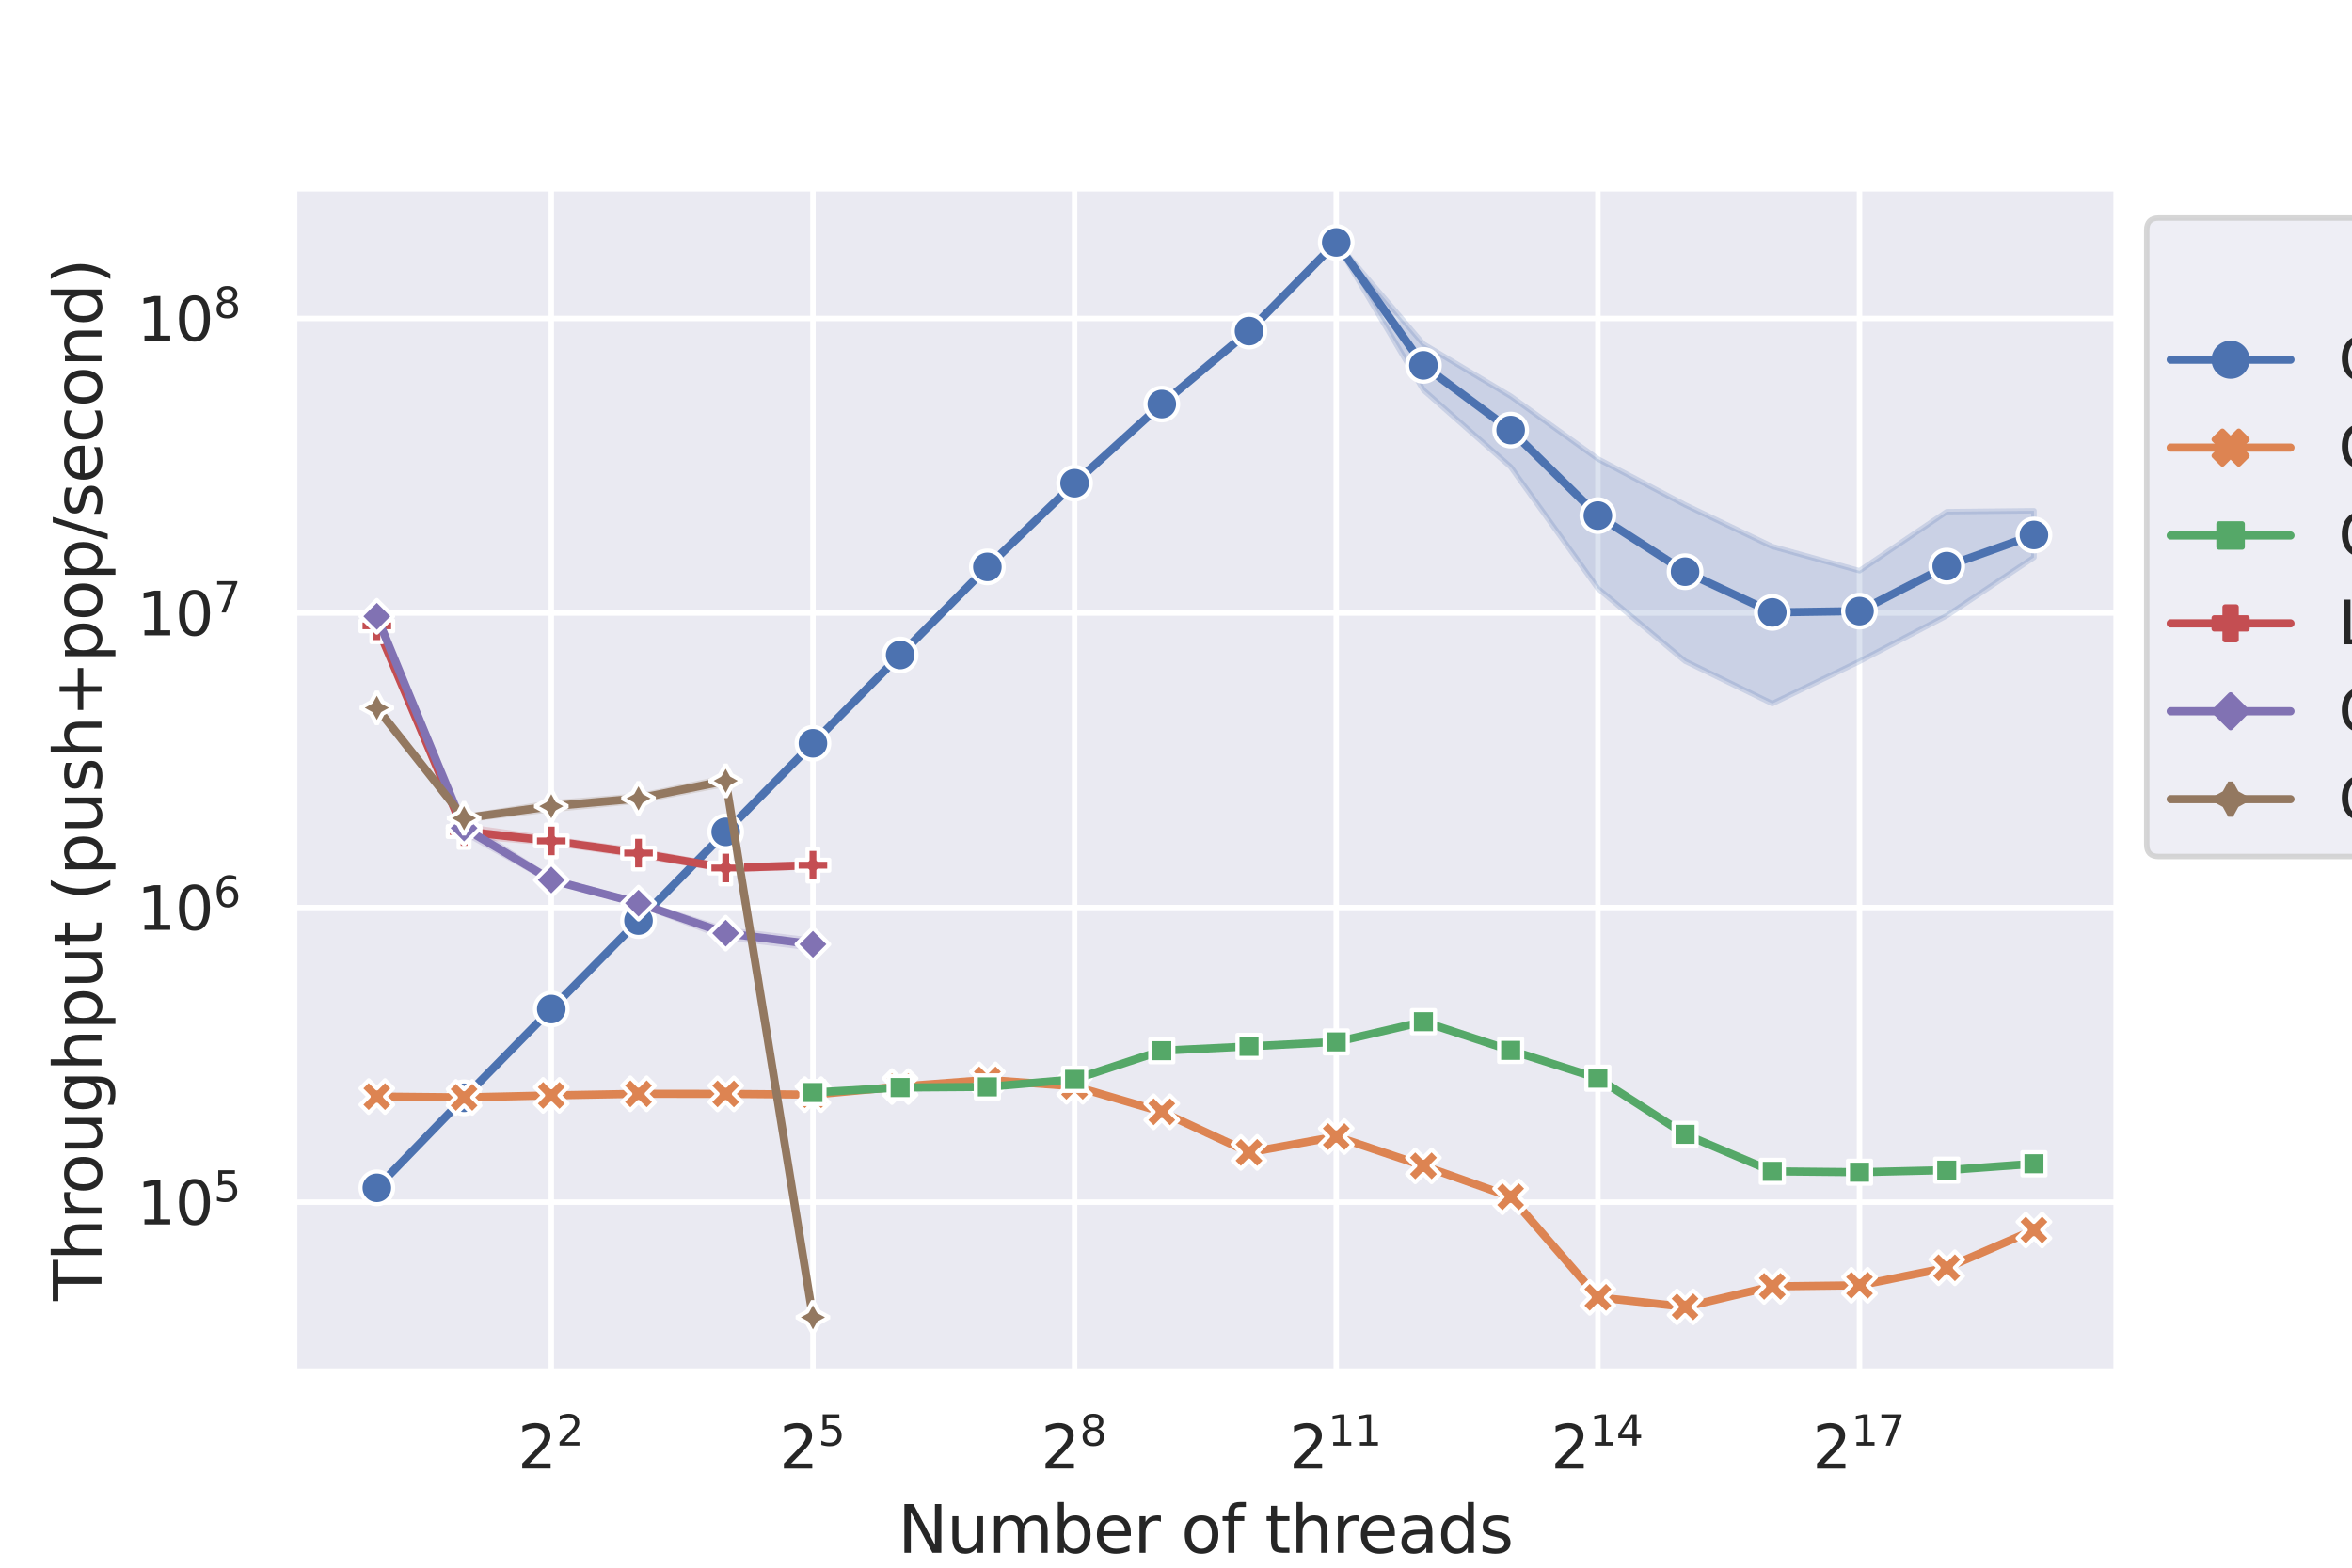 <?xml version="1.0" encoding="utf-8" standalone="no"?>
<!DOCTYPE svg PUBLIC "-//W3C//DTD SVG 1.1//EN"
  "http://www.w3.org/Graphics/SVG/1.1/DTD/svg11.dtd">
<svg xmlns:xlink="http://www.w3.org/1999/xlink" width="432pt" height="288pt" viewBox="0 0 432 288" xmlns="http://www.w3.org/2000/svg" version="1.1">
 <defs>
  <style type="text/css">*{stroke-linejoin: round; stroke-linecap: butt}</style>
 </defs>
 <g id="figure_1">
  <g id="patch_1">
   <path d="M 0 288 
L 432 288 
L 432 0 
L 0 0 
z
" style="fill: #ffffff"/>
  </g>
  <g id="axes_1">
   <g id="patch_2">
    <path d="M 54 252 
L 388.8 252 
L 388.8 34.56 
L 54 34.56 
z
" style="fill: #eaeaf2"/>
   </g>
   <g id="matplotlib.axis_1">
    <g id="xtick_1">
     <g id="line2d_1">
      <path d="M 101.256 252 
L 101.256 34.56 
" clip-path="url(#pa73f680f48)" style="fill: none; stroke: #ffffff; stroke-linecap: round"/>
     </g>
     <g id="text_1">
      <!-- $\mathdefault{2^{2}}$ -->
      <g style="fill: #262626" transform="translate(95.096 269.858)scale(0.11 -0.11)">
       <defs>
        <path id="DejaVuSans-32" d="M 1228 531 
L 3431 531 
L 3431 0 
L 469 0 
L 469 531 
Q 828 903 1448 1529 
Q 2069 2156 2228 2338 
Q 2531 2678 2651 2914 
Q 2772 3150 2772 3378 
Q 2772 3750 2511 3984 
Q 2250 4219 1831 4219 
Q 1534 4219 1204 4116 
Q 875 4013 500 3803 
L 500 4441 
Q 881 4594 1212 4672 
Q 1544 4750 1819 4750 
Q 2544 4750 2975 4387 
Q 3406 4025 3406 3419 
Q 3406 3131 3298 2873 
Q 3191 2616 2906 2266 
Q 2828 2175 2409 1742 
Q 1991 1309 1228 531 
z
" transform="scale(0.016)"/>
       </defs>
       <use xlink:href="#DejaVuSans-32" transform="translate(0 0.766)"/>
       <use xlink:href="#DejaVuSans-32" transform="translate(64.58 39.047)scale(0.7)"/>
      </g>
     </g>
    </g>
    <g id="xtick_2">
     <g id="line2d_2">
      <path d="M 149.314 252 
L 149.314 34.56 
" clip-path="url(#pa73f680f48)" style="fill: none; stroke: #ffffff; stroke-linecap: round"/>
     </g>
     <g id="text_2">
      <!-- $\mathdefault{2^{5}}$ -->
      <g style="fill: #262626" transform="translate(143.154 269.858)scale(0.11 -0.11)">
       <defs>
        <path id="DejaVuSans-35" d="M 691 4666 
L 3169 4666 
L 3169 4134 
L 1269 4134 
L 1269 2991 
Q 1406 3038 1543 3061 
Q 1681 3084 1819 3084 
Q 2600 3084 3056 2656 
Q 3513 2228 3513 1497 
Q 3513 744 3044 326 
Q 2575 -91 1722 -91 
Q 1428 -91 1123 -41 
Q 819 9 494 109 
L 494 744 
Q 775 591 1075 516 
Q 1375 441 1709 441 
Q 2250 441 2565 725 
Q 2881 1009 2881 1497 
Q 2881 1984 2565 2268 
Q 2250 2553 1709 2553 
Q 1456 2553 1204 2497 
Q 953 2441 691 2322 
L 691 4666 
z
" transform="scale(0.016)"/>
       </defs>
       <use xlink:href="#DejaVuSans-32" transform="translate(0 0.684)"/>
       <use xlink:href="#DejaVuSans-35" transform="translate(64.58 38.966)scale(0.7)"/>
      </g>
     </g>
    </g>
    <g id="xtick_3">
     <g id="line2d_3">
      <path d="M 197.371 252 
L 197.371 34.56 
" clip-path="url(#pa73f680f48)" style="fill: none; stroke: #ffffff; stroke-linecap: round"/>
     </g>
     <g id="text_3">
      <!-- $\mathdefault{2^{8}}$ -->
      <g style="fill: #262626" transform="translate(191.211 269.858)scale(0.11 -0.11)">
       <defs>
        <path id="DejaVuSans-38" d="M 2034 2216 
Q 1584 2216 1326 1975 
Q 1069 1734 1069 1313 
Q 1069 891 1326 650 
Q 1584 409 2034 409 
Q 2484 409 2743 651 
Q 3003 894 3003 1313 
Q 3003 1734 2745 1975 
Q 2488 2216 2034 2216 
z
M 1403 2484 
Q 997 2584 770 2862 
Q 544 3141 544 3541 
Q 544 4100 942 4425 
Q 1341 4750 2034 4750 
Q 2731 4750 3128 4425 
Q 3525 4100 3525 3541 
Q 3525 3141 3298 2862 
Q 3072 2584 2669 2484 
Q 3125 2378 3379 2068 
Q 3634 1759 3634 1313 
Q 3634 634 3220 271 
Q 2806 -91 2034 -91 
Q 1263 -91 848 271 
Q 434 634 434 1313 
Q 434 1759 690 2068 
Q 947 2378 1403 2484 
z
M 1172 3481 
Q 1172 3119 1398 2916 
Q 1625 2713 2034 2713 
Q 2441 2713 2670 2916 
Q 2900 3119 2900 3481 
Q 2900 3844 2670 4047 
Q 2441 4250 2034 4250 
Q 1625 4250 1398 4047 
Q 1172 3844 1172 3481 
z
" transform="scale(0.016)"/>
       </defs>
       <use xlink:href="#DejaVuSans-32" transform="translate(0 0.766)"/>
       <use xlink:href="#DejaVuSans-38" transform="translate(64.58 39.047)scale(0.7)"/>
      </g>
     </g>
    </g>
    <g id="xtick_4">
     <g id="line2d_4">
      <path d="M 245.429 252 
L 245.429 34.56 
" clip-path="url(#pa73f680f48)" style="fill: none; stroke: #ffffff; stroke-linecap: round"/>
     </g>
     <g id="text_4">
      <!-- $\mathdefault{2^{11}}$ -->
      <g style="fill: #262626" transform="translate(236.794 269.858)scale(0.11 -0.11)">
       <defs>
        <path id="DejaVuSans-31" d="M 794 531 
L 1825 531 
L 1825 4091 
L 703 3866 
L 703 4441 
L 1819 4666 
L 2450 4666 
L 2450 531 
L 3481 531 
L 3481 0 
L 794 0 
L 794 531 
z
" transform="scale(0.016)"/>
       </defs>
       <use xlink:href="#DejaVuSans-32" transform="translate(0 0.684)"/>
       <use xlink:href="#DejaVuSans-31" transform="translate(64.58 38.966)scale(0.7)"/>
       <use xlink:href="#DejaVuSans-31" transform="translate(109.116 38.966)scale(0.7)"/>
      </g>
     </g>
    </g>
    <g id="xtick_5">
     <g id="line2d_5">
      <path d="M 293.486 252 
L 293.486 34.56 
" clip-path="url(#pa73f680f48)" style="fill: none; stroke: #ffffff; stroke-linecap: round"/>
     </g>
     <g id="text_5">
      <!-- $\mathdefault{2^{14}}$ -->
      <g style="fill: #262626" transform="translate(284.851 269.858)scale(0.11 -0.11)">
       <defs>
        <path id="DejaVuSans-34" d="M 2419 4116 
L 825 1625 
L 2419 1625 
L 2419 4116 
z
M 2253 4666 
L 3047 4666 
L 3047 1625 
L 3713 1625 
L 3713 1100 
L 3047 1100 
L 3047 0 
L 2419 0 
L 2419 1100 
L 313 1100 
L 313 1709 
L 2253 4666 
z
" transform="scale(0.016)"/>
       </defs>
       <use xlink:href="#DejaVuSans-32" transform="translate(0 0.684)"/>
       <use xlink:href="#DejaVuSans-31" transform="translate(64.58 38.966)scale(0.7)"/>
       <use xlink:href="#DejaVuSans-34" transform="translate(109.116 38.966)scale(0.7)"/>
      </g>
     </g>
    </g>
    <g id="xtick_6">
     <g id="line2d_6">
      <path d="M 341.544 252 
L 341.544 34.56 
" clip-path="url(#pa73f680f48)" style="fill: none; stroke: #ffffff; stroke-linecap: round"/>
     </g>
     <g id="text_6">
      <!-- $\mathdefault{2^{17}}$ -->
      <g style="fill: #262626" transform="translate(332.909 269.858)scale(0.11 -0.11)">
       <defs>
        <path id="DejaVuSans-37" d="M 525 4666 
L 3525 4666 
L 3525 4397 
L 1831 0 
L 1172 0 
L 2766 4134 
L 525 4134 
L 525 4666 
z
" transform="scale(0.016)"/>
       </defs>
       <use xlink:href="#DejaVuSans-32" transform="translate(0 0.684)"/>
       <use xlink:href="#DejaVuSans-31" transform="translate(64.58 38.966)scale(0.7)"/>
       <use xlink:href="#DejaVuSans-37" transform="translate(109.116 38.966)scale(0.7)"/>
      </g>
     </g>
    </g>
    <g id="text_7">
     <!-- Number of threads -->
     <g style="fill: #262626" transform="translate(164.91 285.264)scale(0.12 -0.12)">
      <defs>
       <path id="DejaVuSans-4e" d="M 628 4666 
L 1478 4666 
L 3547 763 
L 3547 4666 
L 4159 4666 
L 4159 0 
L 3309 0 
L 1241 3903 
L 1241 0 
L 628 0 
L 628 4666 
z
" transform="scale(0.016)"/>
       <path id="DejaVuSans-75" d="M 544 1381 
L 544 3500 
L 1119 3500 
L 1119 1403 
Q 1119 906 1312 657 
Q 1506 409 1894 409 
Q 2359 409 2629 706 
Q 2900 1003 2900 1516 
L 2900 3500 
L 3475 3500 
L 3475 0 
L 2900 0 
L 2900 538 
Q 2691 219 2414 64 
Q 2138 -91 1772 -91 
Q 1169 -91 856 284 
Q 544 659 544 1381 
z
M 1991 3584 
L 1991 3584 
z
" transform="scale(0.016)"/>
       <path id="DejaVuSans-6d" d="M 3328 2828 
Q 3544 3216 3844 3400 
Q 4144 3584 4550 3584 
Q 5097 3584 5394 3201 
Q 5691 2819 5691 2113 
L 5691 0 
L 5113 0 
L 5113 2094 
Q 5113 2597 4934 2840 
Q 4756 3084 4391 3084 
Q 3944 3084 3684 2787 
Q 3425 2491 3425 1978 
L 3425 0 
L 2847 0 
L 2847 2094 
Q 2847 2600 2669 2842 
Q 2491 3084 2119 3084 
Q 1678 3084 1418 2786 
Q 1159 2488 1159 1978 
L 1159 0 
L 581 0 
L 581 3500 
L 1159 3500 
L 1159 2956 
Q 1356 3278 1631 3431 
Q 1906 3584 2284 3584 
Q 2666 3584 2933 3390 
Q 3200 3197 3328 2828 
z
" transform="scale(0.016)"/>
       <path id="DejaVuSans-62" d="M 3116 1747 
Q 3116 2381 2855 2742 
Q 2594 3103 2138 3103 
Q 1681 3103 1420 2742 
Q 1159 2381 1159 1747 
Q 1159 1113 1420 752 
Q 1681 391 2138 391 
Q 2594 391 2855 752 
Q 3116 1113 3116 1747 
z
M 1159 2969 
Q 1341 3281 1617 3432 
Q 1894 3584 2278 3584 
Q 2916 3584 3314 3078 
Q 3713 2572 3713 1747 
Q 3713 922 3314 415 
Q 2916 -91 2278 -91 
Q 1894 -91 1617 61 
Q 1341 213 1159 525 
L 1159 0 
L 581 0 
L 581 4863 
L 1159 4863 
L 1159 2969 
z
" transform="scale(0.016)"/>
       <path id="DejaVuSans-65" d="M 3597 1894 
L 3597 1613 
L 953 1613 
Q 991 1019 1311 708 
Q 1631 397 2203 397 
Q 2534 397 2845 478 
Q 3156 559 3463 722 
L 3463 178 
Q 3153 47 2828 -22 
Q 2503 -91 2169 -91 
Q 1331 -91 842 396 
Q 353 884 353 1716 
Q 353 2575 817 3079 
Q 1281 3584 2069 3584 
Q 2775 3584 3186 3129 
Q 3597 2675 3597 1894 
z
M 3022 2063 
Q 3016 2534 2758 2815 
Q 2500 3097 2075 3097 
Q 1594 3097 1305 2825 
Q 1016 2553 972 2059 
L 3022 2063 
z
" transform="scale(0.016)"/>
       <path id="DejaVuSans-72" d="M 2631 2963 
Q 2534 3019 2420 3045 
Q 2306 3072 2169 3072 
Q 1681 3072 1420 2755 
Q 1159 2438 1159 1844 
L 1159 0 
L 581 0 
L 581 3500 
L 1159 3500 
L 1159 2956 
Q 1341 3275 1631 3429 
Q 1922 3584 2338 3584 
Q 2397 3584 2469 3576 
Q 2541 3569 2628 3553 
L 2631 2963 
z
" transform="scale(0.016)"/>
       <path id="DejaVuSans-20" transform="scale(0.016)"/>
       <path id="DejaVuSans-6f" d="M 1959 3097 
Q 1497 3097 1228 2736 
Q 959 2375 959 1747 
Q 959 1119 1226 758 
Q 1494 397 1959 397 
Q 2419 397 2687 759 
Q 2956 1122 2956 1747 
Q 2956 2369 2687 2733 
Q 2419 3097 1959 3097 
z
M 1959 3584 
Q 2709 3584 3137 3096 
Q 3566 2609 3566 1747 
Q 3566 888 3137 398 
Q 2709 -91 1959 -91 
Q 1206 -91 779 398 
Q 353 888 353 1747 
Q 353 2609 779 3096 
Q 1206 3584 1959 3584 
z
" transform="scale(0.016)"/>
       <path id="DejaVuSans-66" d="M 2375 4863 
L 2375 4384 
L 1825 4384 
Q 1516 4384 1395 4259 
Q 1275 4134 1275 3809 
L 1275 3500 
L 2222 3500 
L 2222 3053 
L 1275 3053 
L 1275 0 
L 697 0 
L 697 3053 
L 147 3053 
L 147 3500 
L 697 3500 
L 697 3744 
Q 697 4328 969 4595 
Q 1241 4863 1831 4863 
L 2375 4863 
z
" transform="scale(0.016)"/>
       <path id="DejaVuSans-74" d="M 1172 4494 
L 1172 3500 
L 2356 3500 
L 2356 3053 
L 1172 3053 
L 1172 1153 
Q 1172 725 1289 603 
Q 1406 481 1766 481 
L 2356 481 
L 2356 0 
L 1766 0 
Q 1100 0 847 248 
Q 594 497 594 1153 
L 594 3053 
L 172 3053 
L 172 3500 
L 594 3500 
L 594 4494 
L 1172 4494 
z
" transform="scale(0.016)"/>
       <path id="DejaVuSans-68" d="M 3513 2113 
L 3513 0 
L 2938 0 
L 2938 2094 
Q 2938 2591 2744 2837 
Q 2550 3084 2163 3084 
Q 1697 3084 1428 2787 
Q 1159 2491 1159 1978 
L 1159 0 
L 581 0 
L 581 4863 
L 1159 4863 
L 1159 2956 
Q 1366 3272 1645 3428 
Q 1925 3584 2291 3584 
Q 2894 3584 3203 3211 
Q 3513 2838 3513 2113 
z
" transform="scale(0.016)"/>
       <path id="DejaVuSans-61" d="M 2194 1759 
Q 1497 1759 1228 1600 
Q 959 1441 959 1056 
Q 959 750 1161 570 
Q 1363 391 1709 391 
Q 2188 391 2477 730 
Q 2766 1069 2766 1631 
L 2766 1759 
L 2194 1759 
z
M 3341 1997 
L 3341 0 
L 2766 0 
L 2766 531 
Q 2569 213 2275 61 
Q 1981 -91 1556 -91 
Q 1019 -91 701 211 
Q 384 513 384 1019 
Q 384 1609 779 1909 
Q 1175 2209 1959 2209 
L 2766 2209 
L 2766 2266 
Q 2766 2663 2505 2880 
Q 2244 3097 1772 3097 
Q 1472 3097 1187 3025 
Q 903 2953 641 2809 
L 641 3341 
Q 956 3463 1253 3523 
Q 1550 3584 1831 3584 
Q 2591 3584 2966 3190 
Q 3341 2797 3341 1997 
z
" transform="scale(0.016)"/>
       <path id="DejaVuSans-64" d="M 2906 2969 
L 2906 4863 
L 3481 4863 
L 3481 0 
L 2906 0 
L 2906 525 
Q 2725 213 2448 61 
Q 2172 -91 1784 -91 
Q 1150 -91 751 415 
Q 353 922 353 1747 
Q 353 2572 751 3078 
Q 1150 3584 1784 3584 
Q 2172 3584 2448 3432 
Q 2725 3281 2906 2969 
z
M 947 1747 
Q 947 1113 1208 752 
Q 1469 391 1925 391 
Q 2381 391 2643 752 
Q 2906 1113 2906 1747 
Q 2906 2381 2643 2742 
Q 2381 3103 1925 3103 
Q 1469 3103 1208 2742 
Q 947 2381 947 1747 
z
" transform="scale(0.016)"/>
       <path id="DejaVuSans-73" d="M 2834 3397 
L 2834 2853 
Q 2591 2978 2328 3040 
Q 2066 3103 1784 3103 
Q 1356 3103 1142 2972 
Q 928 2841 928 2578 
Q 928 2378 1081 2264 
Q 1234 2150 1697 2047 
L 1894 2003 
Q 2506 1872 2764 1633 
Q 3022 1394 3022 966 
Q 3022 478 2636 193 
Q 2250 -91 1575 -91 
Q 1294 -91 989 -36 
Q 684 19 347 128 
L 347 722 
Q 666 556 975 473 
Q 1284 391 1588 391 
Q 1994 391 2212 530 
Q 2431 669 2431 922 
Q 2431 1156 2273 1281 
Q 2116 1406 1581 1522 
L 1381 1569 
Q 847 1681 609 1914 
Q 372 2147 372 2553 
Q 372 3047 722 3315 
Q 1072 3584 1716 3584 
Q 2034 3584 2315 3537 
Q 2597 3491 2834 3397 
z
" transform="scale(0.016)"/>
      </defs>
      <use xlink:href="#DejaVuSans-4e"/>
      <use xlink:href="#DejaVuSans-75" x="74.805"/>
      <use xlink:href="#DejaVuSans-6d" x="138.184"/>
      <use xlink:href="#DejaVuSans-62" x="235.596"/>
      <use xlink:href="#DejaVuSans-65" x="299.072"/>
      <use xlink:href="#DejaVuSans-72" x="360.596"/>
      <use xlink:href="#DejaVuSans-20" x="401.709"/>
      <use xlink:href="#DejaVuSans-6f" x="433.496"/>
      <use xlink:href="#DejaVuSans-66" x="494.678"/>
      <use xlink:href="#DejaVuSans-20" x="529.883"/>
      <use xlink:href="#DejaVuSans-74" x="561.67"/>
      <use xlink:href="#DejaVuSans-68" x="600.879"/>
      <use xlink:href="#DejaVuSans-72" x="664.258"/>
      <use xlink:href="#DejaVuSans-65" x="703.121"/>
      <use xlink:href="#DejaVuSans-61" x="764.645"/>
      <use xlink:href="#DejaVuSans-64" x="825.924"/>
      <use xlink:href="#DejaVuSans-73" x="889.4"/>
     </g>
    </g>
   </g>
   <g id="matplotlib.axis_2">
    <g id="ytick_1">
     <g id="line2d_7">
      <path d="M 54 220.84 
L 388.8 220.84 
" clip-path="url(#pa73f680f48)" style="fill: none; stroke: #ffffff; stroke-linecap: round"/>
     </g>
     <g id="text_8">
      <!-- $\mathdefault{10^{5}}$ -->
      <g style="fill: #262626" transform="translate(25.14 225.019)scale(0.11 -0.11)">
       <defs>
        <path id="DejaVuSans-30" d="M 2034 4250 
Q 1547 4250 1301 3770 
Q 1056 3291 1056 2328 
Q 1056 1369 1301 889 
Q 1547 409 2034 409 
Q 2525 409 2770 889 
Q 3016 1369 3016 2328 
Q 3016 3291 2770 3770 
Q 2525 4250 2034 4250 
z
M 2034 4750 
Q 2819 4750 3233 4129 
Q 3647 3509 3647 2328 
Q 3647 1150 3233 529 
Q 2819 -91 2034 -91 
Q 1250 -91 836 529 
Q 422 1150 422 2328 
Q 422 3509 836 4129 
Q 1250 4750 2034 4750 
z
" transform="scale(0.016)"/>
       </defs>
       <use xlink:href="#DejaVuSans-31" transform="translate(0 0.684)"/>
       <use xlink:href="#DejaVuSans-30" transform="translate(63.623 0.684)"/>
       <use xlink:href="#DejaVuSans-35" transform="translate(128.203 38.966)scale(0.7)"/>
      </g>
     </g>
    </g>
    <g id="ytick_2">
     <g id="line2d_8">
      <path d="M 54 166.729 
L 388.8 166.729 
" clip-path="url(#pa73f680f48)" style="fill: none; stroke: #ffffff; stroke-linecap: round"/>
     </g>
     <g id="text_9">
      <!-- $\mathdefault{10^{6}}$ -->
      <g style="fill: #262626" transform="translate(25.14 170.908)scale(0.11 -0.11)">
       <defs>
        <path id="DejaVuSans-36" d="M 2113 2584 
Q 1688 2584 1439 2293 
Q 1191 2003 1191 1497 
Q 1191 994 1439 701 
Q 1688 409 2113 409 
Q 2538 409 2786 701 
Q 3034 994 3034 1497 
Q 3034 2003 2786 2293 
Q 2538 2584 2113 2584 
z
M 3366 4563 
L 3366 3988 
Q 3128 4100 2886 4159 
Q 2644 4219 2406 4219 
Q 1781 4219 1451 3797 
Q 1122 3375 1075 2522 
Q 1259 2794 1537 2939 
Q 1816 3084 2150 3084 
Q 2853 3084 3261 2657 
Q 3669 2231 3669 1497 
Q 3669 778 3244 343 
Q 2819 -91 2113 -91 
Q 1303 -91 875 529 
Q 447 1150 447 2328 
Q 447 3434 972 4092 
Q 1497 4750 2381 4750 
Q 2619 4750 2861 4703 
Q 3103 4656 3366 4563 
z
" transform="scale(0.016)"/>
       </defs>
       <use xlink:href="#DejaVuSans-31" transform="translate(0 0.766)"/>
       <use xlink:href="#DejaVuSans-30" transform="translate(63.623 0.766)"/>
       <use xlink:href="#DejaVuSans-36" transform="translate(128.203 39.047)scale(0.7)"/>
      </g>
     </g>
    </g>
    <g id="ytick_3">
     <g id="line2d_9">
      <path d="M 54 112.618 
L 388.8 112.618 
" clip-path="url(#pa73f680f48)" style="fill: none; stroke: #ffffff; stroke-linecap: round"/>
     </g>
     <g id="text_10">
      <!-- $\mathdefault{10^{7}}$ -->
      <g style="fill: #262626" transform="translate(25.14 116.797)scale(0.11 -0.11)">
       <use xlink:href="#DejaVuSans-31" transform="translate(0 0.684)"/>
       <use xlink:href="#DejaVuSans-30" transform="translate(63.623 0.684)"/>
       <use xlink:href="#DejaVuSans-37" transform="translate(128.203 38.966)scale(0.7)"/>
      </g>
     </g>
    </g>
    <g id="ytick_4">
     <g id="line2d_10">
      <path d="M 54 58.507 
L 388.8 58.507 
" clip-path="url(#pa73f680f48)" style="fill: none; stroke: #ffffff; stroke-linecap: round"/>
     </g>
     <g id="text_11">
      <!-- $\mathdefault{10^{8}}$ -->
      <g style="fill: #262626" transform="translate(25.14 62.686)scale(0.11 -0.11)">
       <use xlink:href="#DejaVuSans-31" transform="translate(0 0.766)"/>
       <use xlink:href="#DejaVuSans-30" transform="translate(63.623 0.766)"/>
       <use xlink:href="#DejaVuSans-38" transform="translate(128.203 39.047)scale(0.7)"/>
      </g>
     </g>
    </g>
    <g id="ytick_5"/>
    <g id="ytick_6"/>
    <g id="ytick_7"/>
    <g id="ytick_8"/>
    <g id="ytick_9"/>
    <g id="ytick_10"/>
    <g id="ytick_11"/>
    <g id="ytick_12"/>
    <g id="ytick_13"/>
    <g id="ytick_14"/>
    <g id="ytick_15"/>
    <g id="ytick_16"/>
    <g id="ytick_17"/>
    <g id="ytick_18"/>
    <g id="ytick_19"/>
    <g id="ytick_20"/>
    <g id="ytick_21"/>
    <g id="ytick_22"/>
    <g id="ytick_23"/>
    <g id="ytick_24"/>
    <g id="ytick_25"/>
    <g id="ytick_26"/>
    <g id="ytick_27"/>
    <g id="ytick_28"/>
    <g id="ytick_29"/>
    <g id="ytick_30"/>
    <g id="ytick_31"/>
    <g id="ytick_32"/>
    <g id="ytick_33"/>
    <g id="ytick_34"/>
    <g id="ytick_35"/>
    <g id="ytick_36"/>
    <g id="text_12">
     <!-- Throughput (push+pop/second) -->
     <g style="fill: #262626" transform="translate(18.644 238.994)rotate(-90)scale(0.12 -0.12)">
      <defs>
       <path id="DejaVuSans-54" d="M -19 4666 
L 3928 4666 
L 3928 4134 
L 2272 4134 
L 2272 0 
L 1638 0 
L 1638 4134 
L -19 4134 
L -19 4666 
z
" transform="scale(0.016)"/>
       <path id="DejaVuSans-67" d="M 2906 1791 
Q 2906 2416 2648 2759 
Q 2391 3103 1925 3103 
Q 1463 3103 1205 2759 
Q 947 2416 947 1791 
Q 947 1169 1205 825 
Q 1463 481 1925 481 
Q 2391 481 2648 825 
Q 2906 1169 2906 1791 
z
M 3481 434 
Q 3481 -459 3084 -895 
Q 2688 -1331 1869 -1331 
Q 1566 -1331 1297 -1286 
Q 1028 -1241 775 -1147 
L 775 -588 
Q 1028 -725 1275 -790 
Q 1522 -856 1778 -856 
Q 2344 -856 2625 -561 
Q 2906 -266 2906 331 
L 2906 616 
Q 2728 306 2450 153 
Q 2172 0 1784 0 
Q 1141 0 747 490 
Q 353 981 353 1791 
Q 353 2603 747 3093 
Q 1141 3584 1784 3584 
Q 2172 3584 2450 3431 
Q 2728 3278 2906 2969 
L 2906 3500 
L 3481 3500 
L 3481 434 
z
" transform="scale(0.016)"/>
       <path id="DejaVuSans-70" d="M 1159 525 
L 1159 -1331 
L 581 -1331 
L 581 3500 
L 1159 3500 
L 1159 2969 
Q 1341 3281 1617 3432 
Q 1894 3584 2278 3584 
Q 2916 3584 3314 3078 
Q 3713 2572 3713 1747 
Q 3713 922 3314 415 
Q 2916 -91 2278 -91 
Q 1894 -91 1617 61 
Q 1341 213 1159 525 
z
M 3116 1747 
Q 3116 2381 2855 2742 
Q 2594 3103 2138 3103 
Q 1681 3103 1420 2742 
Q 1159 2381 1159 1747 
Q 1159 1113 1420 752 
Q 1681 391 2138 391 
Q 2594 391 2855 752 
Q 3116 1113 3116 1747 
z
" transform="scale(0.016)"/>
       <path id="DejaVuSans-28" d="M 1984 4856 
Q 1566 4138 1362 3434 
Q 1159 2731 1159 2009 
Q 1159 1288 1364 580 
Q 1569 -128 1984 -844 
L 1484 -844 
Q 1016 -109 783 600 
Q 550 1309 550 2009 
Q 550 2706 781 3412 
Q 1013 4119 1484 4856 
L 1984 4856 
z
" transform="scale(0.016)"/>
       <path id="DejaVuSans-2b" d="M 2944 4013 
L 2944 2272 
L 4684 2272 
L 4684 1741 
L 2944 1741 
L 2944 0 
L 2419 0 
L 2419 1741 
L 678 1741 
L 678 2272 
L 2419 2272 
L 2419 4013 
L 2944 4013 
z
" transform="scale(0.016)"/>
       <path id="DejaVuSans-2f" d="M 1625 4666 
L 2156 4666 
L 531 -594 
L 0 -594 
L 1625 4666 
z
" transform="scale(0.016)"/>
       <path id="DejaVuSans-63" d="M 3122 3366 
L 3122 2828 
Q 2878 2963 2633 3030 
Q 2388 3097 2138 3097 
Q 1578 3097 1268 2742 
Q 959 2388 959 1747 
Q 959 1106 1268 751 
Q 1578 397 2138 397 
Q 2388 397 2633 464 
Q 2878 531 3122 666 
L 3122 134 
Q 2881 22 2623 -34 
Q 2366 -91 2075 -91 
Q 1284 -91 818 406 
Q 353 903 353 1747 
Q 353 2603 823 3093 
Q 1294 3584 2113 3584 
Q 2378 3584 2631 3529 
Q 2884 3475 3122 3366 
z
" transform="scale(0.016)"/>
       <path id="DejaVuSans-6e" d="M 3513 2113 
L 3513 0 
L 2938 0 
L 2938 2094 
Q 2938 2591 2744 2837 
Q 2550 3084 2163 3084 
Q 1697 3084 1428 2787 
Q 1159 2491 1159 1978 
L 1159 0 
L 581 0 
L 581 3500 
L 1159 3500 
L 1159 2956 
Q 1366 3272 1645 3428 
Q 1925 3584 2291 3584 
Q 2894 3584 3203 3211 
Q 3513 2838 3513 2113 
z
" transform="scale(0.016)"/>
       <path id="DejaVuSans-29" d="M 513 4856 
L 1013 4856 
Q 1481 4119 1714 3412 
Q 1947 2706 1947 2009 
Q 1947 1309 1714 600 
Q 1481 -109 1013 -844 
L 513 -844 
Q 928 -128 1133 580 
Q 1338 1288 1338 2009 
Q 1338 2731 1133 3434 
Q 928 4138 513 4856 
z
" transform="scale(0.016)"/>
      </defs>
      <use xlink:href="#DejaVuSans-54"/>
      <use xlink:href="#DejaVuSans-68" x="61.084"/>
      <use xlink:href="#DejaVuSans-72" x="124.463"/>
      <use xlink:href="#DejaVuSans-6f" x="163.326"/>
      <use xlink:href="#DejaVuSans-75" x="224.508"/>
      <use xlink:href="#DejaVuSans-67" x="287.887"/>
      <use xlink:href="#DejaVuSans-68" x="351.363"/>
      <use xlink:href="#DejaVuSans-70" x="414.742"/>
      <use xlink:href="#DejaVuSans-75" x="478.219"/>
      <use xlink:href="#DejaVuSans-74" x="541.598"/>
      <use xlink:href="#DejaVuSans-20" x="580.807"/>
      <use xlink:href="#DejaVuSans-28" x="612.594"/>
      <use xlink:href="#DejaVuSans-70" x="651.607"/>
      <use xlink:href="#DejaVuSans-75" x="715.084"/>
      <use xlink:href="#DejaVuSans-73" x="778.463"/>
      <use xlink:href="#DejaVuSans-68" x="830.562"/>
      <use xlink:href="#DejaVuSans-2b" x="893.941"/>
      <use xlink:href="#DejaVuSans-70" x="977.73"/>
      <use xlink:href="#DejaVuSans-6f" x="1041.207"/>
      <use xlink:href="#DejaVuSans-70" x="1102.389"/>
      <use xlink:href="#DejaVuSans-2f" x="1165.865"/>
      <use xlink:href="#DejaVuSans-73" x="1199.557"/>
      <use xlink:href="#DejaVuSans-65" x="1251.656"/>
      <use xlink:href="#DejaVuSans-63" x="1313.18"/>
      <use xlink:href="#DejaVuSans-6f" x="1368.16"/>
      <use xlink:href="#DejaVuSans-6e" x="1429.342"/>
      <use xlink:href="#DejaVuSans-64" x="1492.721"/>
      <use xlink:href="#DejaVuSans-29" x="1556.197"/>
     </g>
    </g>
   </g>
   <g id="PolyCollection_1">
    <defs>
     <path id="m63924b876a" d="M 69.218 -69.87 
L 69.218 -69.705 
L 85.237 -86.246 
L 101.256 -102.549 
L 117.276 -118.787 
L 133.295 -135.082 
L 149.314 -151.324 
L 165.333 -167.536 
L 181.352 -183.703 
L 197.371 -199.003 
L 213.39 -213.533 
L 229.41 -227.055 
L 245.429 -243.356 
L 261.448 -216.345 
L 277.467 -202.228 
L 293.486 -179.9 
L 309.505 -166.545 
L 325.524 -158.744 
L 341.544 -166.499 
L 357.563 -174.891 
L 373.582 -185.602 
L 373.582 -194.167 
L 373.582 -194.167 
L 357.563 -193.995 
L 341.544 -183.146 
L 325.524 -187.597 
L 309.505 -195.257 
L 293.486 -203.698 
L 277.467 -215.22 
L 261.448 -224.793 
L 245.429 -243.556 
L 229.41 -227.268 
L 213.39 -213.961 
L 197.371 -199.412 
L 181.352 -183.965 
L 165.333 -167.783 
L 149.314 -151.549 
L 133.295 -135.282 
L 117.276 -118.972 
L 101.256 -102.712 
L 85.237 -86.404 
L 69.218 -69.87 
z
" style="stroke: #4c72b0; stroke-opacity: 0.2"/>
    </defs>
    <g clip-path="url(#pa73f680f48)">
     <use xlink:href="#m63924b876a" x="0" y="288" style="fill: #4c72b0; fill-opacity: 0.2; stroke: #4c72b0; stroke-opacity: 0.2"/>
    </g>
   </g>
   <g id="PolyCollection_2">
    <defs>
     <path id="m5d9c7cedf9" d="M 69.218 -86.616 
L 69.218 -86.477 
L 85.237 -86.347 
L 101.256 -86.696 
L 117.276 -86.988 
L 133.295 -86.988 
L 149.314 -86.841 
L 165.333 -88.324 
L 181.352 -89.512 
L 197.371 -88.341 
L 213.39 -83.694 
L 229.41 -76.236 
L 245.429 -79.162 
L 261.448 -73.767 
L 277.467 -68.053 
L 293.486 -49.631 
L 309.505 -47.807 
L 325.524 -51.518 
L 341.544 -51.739 
L 357.563 -54.957 
L 373.582 -61.842 
L 373.582 -62.243 
L 373.582 -62.243 
L 357.563 -55.262 
L 341.544 -52.01 
L 325.524 -51.849 
L 309.505 -48.041 
L 293.486 -49.709 
L 277.467 -68.204 
L 261.448 -73.864 
L 245.429 -79.24 
L 229.41 -76.346 
L 213.39 -83.802 
L 197.371 -88.525 
L 181.352 -89.687 
L 165.333 -88.451 
L 149.314 -86.955 
L 133.295 -87.107 
L 117.276 -87.118 
L 101.256 -86.824 
L 85.237 -86.463 
L 69.218 -86.616 
z
" style="stroke: #dd8452; stroke-opacity: 0.2"/>
    </defs>
    <g clip-path="url(#pa73f680f48)">
     <use xlink:href="#m5d9c7cedf9" x="0" y="288" style="fill: #dd8452; fill-opacity: 0.2; stroke: #dd8452; stroke-opacity: 0.2"/>
    </g>
   </g>
   <g id="PolyCollection_3">
    <defs>
     <path id="m0b6c520a53" d="M 149.314 -87.367 
L 149.314 -87.223 
L 165.333 -88.131 
L 181.352 -88.215 
L 197.371 -89.618 
L 213.39 -94.899 
L 229.41 -95.737 
L 245.429 -96.539 
L 261.448 -100.245 
L 277.467 -94.921 
L 293.486 -89.807 
L 309.505 -79.543 
L 325.524 -72.68 
L 341.544 -72.563 
L 357.563 -72.96 
L 373.582 -74.148 
L 373.582 -74.257 
L 373.582 -74.257 
L 357.563 -73.107 
L 341.544 -72.738 
L 325.524 -72.949 
L 309.505 -79.669 
L 293.486 -90.017 
L 277.467 -95.147 
L 261.448 -100.357 
L 245.429 -96.643 
L 229.41 -95.796 
L 213.39 -95.058 
L 197.371 -89.798 
L 181.352 -88.429 
L 165.333 -88.284 
L 149.314 -87.367 
z
" style="stroke: #55a868; stroke-opacity: 0.2"/>
    </defs>
    <g clip-path="url(#pa73f680f48)">
     <use xlink:href="#m0b6c520a53" x="0" y="288" style="fill: #55a868; fill-opacity: 0.2; stroke: #55a868; stroke-opacity: 0.2"/>
    </g>
   </g>
   <g id="PolyCollection_4">
    <defs>
     <path id="md2c4e27f7c" d="M 69.218 -173.119 
L 69.218 -172.928 
L 85.237 -134.468 
L 101.256 -133.11 
L 117.276 -130.851 
L 133.295 -128.241 
L 149.314 -128.765 
L 149.314 -129.343 
L 149.314 -129.343 
L 133.295 -128.83 
L 117.276 -131.714 
L 101.256 -133.894 
L 85.237 -136.179 
L 69.218 -173.119 
z
" style="stroke: #c44e52; stroke-opacity: 0.2"/>
    </defs>
    <g clip-path="url(#pa73f680f48)">
     <use xlink:href="#md2c4e27f7c" x="0" y="288" style="fill: #c44e52; fill-opacity: 0.2; stroke: #c44e52; stroke-opacity: 0.2"/>
    </g>
   </g>
   <g id="PolyCollection_5">
    <defs>
     <path id="ma05d88e86f" d="M 69.218 -174.882 
L 69.218 -174.668 
L 85.237 -135.049 
L 101.256 -126.084 
L 117.276 -121.896 
L 133.295 -115.773 
L 149.314 -113.818 
L 149.314 -115.243 
L 149.314 -115.243 
L 133.295 -117.187 
L 117.276 -122.266 
L 101.256 -126.584 
L 85.237 -136.792 
L 69.218 -174.882 
z
" style="stroke: #8172b3; stroke-opacity: 0.2"/>
    </defs>
    <g clip-path="url(#pa73f680f48)">
     <use xlink:href="#ma05d88e86f" x="0" y="288" style="fill: #8172b3; fill-opacity: 0.2; stroke: #8172b3; stroke-opacity: 0.2"/>
    </g>
   </g>
   <g id="PolyCollection_6">
    <defs>
     <path id="mb4b072b11e" d="M 69.218 -158.044 
L 69.218 -157.883 
L 85.237 -137.396 
L 101.256 -139.269 
L 117.276 -140.829 
L 133.295 -143.957 
L 149.314 -45.884 
L 149.314 -46.085 
L 149.314 -46.085 
L 133.295 -145.136 
L 117.276 -141.783 
L 101.256 -140.497 
L 85.237 -137.955 
L 69.218 -158.044 
z
" style="stroke: #937860; stroke-opacity: 0.2"/>
    </defs>
    <g clip-path="url(#pa73f680f48)">
     <use xlink:href="#mb4b072b11e" x="0" y="288" style="fill: #937860; fill-opacity: 0.2; stroke: #937860; stroke-opacity: 0.2"/>
    </g>
   </g>
   <g id="line2d_11">
    <path d="M 69.218 218.214 
L 85.237 201.674 
L 101.256 185.368 
L 117.276 169.117 
L 133.295 152.821 
L 149.314 136.551 
L 165.333 120.33 
L 181.352 104.149 
L 197.371 88.77 
L 213.39 74.226 
L 229.41 60.822 
L 245.429 44.535 
L 261.448 67.12 
L 277.467 79.01 
L 293.486 94.721 
L 309.505 105.025 
L 325.524 112.504 
L 341.544 112.27 
L 357.563 104.005 
L 373.582 98.284 
" clip-path="url(#pa73f680f48)" style="fill: none; stroke: #4c72b0; stroke-width: 1.5; stroke-linecap: round"/>
    <defs>
     <path id="mb8d520e034" d="M 0 3 
C 0.796 3 1.559 2.684 2.121 2.121 
C 2.684 1.559 3 0.796 3 0 
C 3 -0.796 2.684 -1.559 2.121 -2.121 
C 1.559 -2.684 0.796 -3 0 -3 
C -0.796 -3 -1.559 -2.684 -2.121 -2.121 
C -2.684 -1.559 -3 -0.796 -3 0 
C -3 0.796 -2.684 1.559 -2.121 2.121 
C -1.559 2.684 -0.796 3 0 3 
z
" style="stroke: #ffffff; stroke-width: 0.75"/>
    </defs>
    <g clip-path="url(#pa73f680f48)">
     <use xlink:href="#mb8d520e034" x="69.218" y="218.214" style="fill: #4c72b0; stroke: #ffffff; stroke-width: 0.75"/>
     <use xlink:href="#mb8d520e034" x="85.237" y="201.674" style="fill: #4c72b0; stroke: #ffffff; stroke-width: 0.75"/>
     <use xlink:href="#mb8d520e034" x="101.256" y="185.368" style="fill: #4c72b0; stroke: #ffffff; stroke-width: 0.75"/>
     <use xlink:href="#mb8d520e034" x="117.276" y="169.117" style="fill: #4c72b0; stroke: #ffffff; stroke-width: 0.75"/>
     <use xlink:href="#mb8d520e034" x="133.295" y="152.821" style="fill: #4c72b0; stroke: #ffffff; stroke-width: 0.75"/>
     <use xlink:href="#mb8d520e034" x="149.314" y="136.551" style="fill: #4c72b0; stroke: #ffffff; stroke-width: 0.75"/>
     <use xlink:href="#mb8d520e034" x="165.333" y="120.33" style="fill: #4c72b0; stroke: #ffffff; stroke-width: 0.75"/>
     <use xlink:href="#mb8d520e034" x="181.352" y="104.149" style="fill: #4c72b0; stroke: #ffffff; stroke-width: 0.75"/>
     <use xlink:href="#mb8d520e034" x="197.371" y="88.77" style="fill: #4c72b0; stroke: #ffffff; stroke-width: 0.75"/>
     <use xlink:href="#mb8d520e034" x="213.39" y="74.226" style="fill: #4c72b0; stroke: #ffffff; stroke-width: 0.75"/>
     <use xlink:href="#mb8d520e034" x="229.41" y="60.822" style="fill: #4c72b0; stroke: #ffffff; stroke-width: 0.75"/>
     <use xlink:href="#mb8d520e034" x="245.429" y="44.535" style="fill: #4c72b0; stroke: #ffffff; stroke-width: 0.75"/>
     <use xlink:href="#mb8d520e034" x="261.448" y="67.12" style="fill: #4c72b0; stroke: #ffffff; stroke-width: 0.75"/>
     <use xlink:href="#mb8d520e034" x="277.467" y="79.01" style="fill: #4c72b0; stroke: #ffffff; stroke-width: 0.75"/>
     <use xlink:href="#mb8d520e034" x="293.486" y="94.721" style="fill: #4c72b0; stroke: #ffffff; stroke-width: 0.75"/>
     <use xlink:href="#mb8d520e034" x="309.505" y="105.025" style="fill: #4c72b0; stroke: #ffffff; stroke-width: 0.75"/>
     <use xlink:href="#mb8d520e034" x="325.524" y="112.504" style="fill: #4c72b0; stroke: #ffffff; stroke-width: 0.75"/>
     <use xlink:href="#mb8d520e034" x="341.544" y="112.27" style="fill: #4c72b0; stroke: #ffffff; stroke-width: 0.75"/>
     <use xlink:href="#mb8d520e034" x="357.563" y="104.005" style="fill: #4c72b0; stroke: #ffffff; stroke-width: 0.75"/>
     <use xlink:href="#mb8d520e034" x="373.582" y="98.284" style="fill: #4c72b0; stroke: #ffffff; stroke-width: 0.75"/>
    </g>
   </g>
   <g id="line2d_12">
    <path d="M 69.218 201.447 
L 85.237 201.598 
L 101.256 201.235 
L 117.276 200.944 
L 133.295 200.953 
L 149.314 201.1 
L 165.333 199.611 
L 181.352 198.392 
L 197.371 199.561 
L 213.39 204.248 
L 229.41 211.711 
L 245.429 208.797 
L 261.448 214.18 
L 277.467 219.862 
L 293.486 238.329 
L 309.505 240.08 
L 325.524 236.319 
L 341.544 236.123 
L 357.563 232.897 
L 373.582 225.967 
" clip-path="url(#pa73f680f48)" style="fill: none; stroke: #dd8452; stroke-width: 1.5; stroke-linecap: round"/>
    <defs>
     <path id="mae4ffb5b8a" d="M -1.5 3 
L 0 1.5 
L 1.5 3 
L 3 1.5 
L 1.5 0 
L 3 -1.5 
L 1.5 -3 
L 0 -1.5 
L -1.5 -3 
L -3 -1.5 
L -1.5 0 
L -3 1.5 
z
" style="stroke: #ffffff; stroke-width: 0.75; stroke-linejoin: miter"/>
    </defs>
    <g clip-path="url(#pa73f680f48)">
     <use xlink:href="#mae4ffb5b8a" x="69.218" y="201.447" style="fill: #dd8452; stroke: #ffffff; stroke-width: 0.75; stroke-linejoin: miter"/>
     <use xlink:href="#mae4ffb5b8a" x="85.237" y="201.598" style="fill: #dd8452; stroke: #ffffff; stroke-width: 0.75; stroke-linejoin: miter"/>
     <use xlink:href="#mae4ffb5b8a" x="101.256" y="201.235" style="fill: #dd8452; stroke: #ffffff; stroke-width: 0.75; stroke-linejoin: miter"/>
     <use xlink:href="#mae4ffb5b8a" x="117.276" y="200.944" style="fill: #dd8452; stroke: #ffffff; stroke-width: 0.75; stroke-linejoin: miter"/>
     <use xlink:href="#mae4ffb5b8a" x="133.295" y="200.953" style="fill: #dd8452; stroke: #ffffff; stroke-width: 0.75; stroke-linejoin: miter"/>
     <use xlink:href="#mae4ffb5b8a" x="149.314" y="201.1" style="fill: #dd8452; stroke: #ffffff; stroke-width: 0.75; stroke-linejoin: miter"/>
     <use xlink:href="#mae4ffb5b8a" x="165.333" y="199.611" style="fill: #dd8452; stroke: #ffffff; stroke-width: 0.75; stroke-linejoin: miter"/>
     <use xlink:href="#mae4ffb5b8a" x="181.352" y="198.392" style="fill: #dd8452; stroke: #ffffff; stroke-width: 0.75; stroke-linejoin: miter"/>
     <use xlink:href="#mae4ffb5b8a" x="197.371" y="199.561" style="fill: #dd8452; stroke: #ffffff; stroke-width: 0.75; stroke-linejoin: miter"/>
     <use xlink:href="#mae4ffb5b8a" x="213.39" y="204.248" style="fill: #dd8452; stroke: #ffffff; stroke-width: 0.75; stroke-linejoin: miter"/>
     <use xlink:href="#mae4ffb5b8a" x="229.41" y="211.711" style="fill: #dd8452; stroke: #ffffff; stroke-width: 0.75; stroke-linejoin: miter"/>
     <use xlink:href="#mae4ffb5b8a" x="245.429" y="208.797" style="fill: #dd8452; stroke: #ffffff; stroke-width: 0.75; stroke-linejoin: miter"/>
     <use xlink:href="#mae4ffb5b8a" x="261.448" y="214.18" style="fill: #dd8452; stroke: #ffffff; stroke-width: 0.75; stroke-linejoin: miter"/>
     <use xlink:href="#mae4ffb5b8a" x="277.467" y="219.862" style="fill: #dd8452; stroke: #ffffff; stroke-width: 0.75; stroke-linejoin: miter"/>
     <use xlink:href="#mae4ffb5b8a" x="293.486" y="238.329" style="fill: #dd8452; stroke: #ffffff; stroke-width: 0.75; stroke-linejoin: miter"/>
     <use xlink:href="#mae4ffb5b8a" x="309.505" y="240.08" style="fill: #dd8452; stroke: #ffffff; stroke-width: 0.75; stroke-linejoin: miter"/>
     <use xlink:href="#mae4ffb5b8a" x="325.524" y="236.319" style="fill: #dd8452; stroke: #ffffff; stroke-width: 0.75; stroke-linejoin: miter"/>
     <use xlink:href="#mae4ffb5b8a" x="341.544" y="236.123" style="fill: #dd8452; stroke: #ffffff; stroke-width: 0.75; stroke-linejoin: miter"/>
     <use xlink:href="#mae4ffb5b8a" x="357.563" y="232.897" style="fill: #dd8452; stroke: #ffffff; stroke-width: 0.75; stroke-linejoin: miter"/>
     <use xlink:href="#mae4ffb5b8a" x="373.582" y="225.967" style="fill: #dd8452; stroke: #ffffff; stroke-width: 0.75; stroke-linejoin: miter"/>
    </g>
   </g>
   <g id="line2d_13">
    <path d="M 149.314 200.704 
L 165.333 199.791 
L 181.352 199.673 
L 197.371 198.284 
L 213.39 193.021 
L 229.41 192.232 
L 245.429 191.412 
L 261.448 187.697 
L 277.467 192.97 
L 293.486 198.083 
L 309.505 208.393 
L 325.524 215.189 
L 341.544 215.347 
L 357.563 214.969 
L 373.582 213.795 
" clip-path="url(#pa73f680f48)" style="fill: none; stroke: #55a868; stroke-width: 1.5; stroke-linecap: round"/>
    <defs>
     <path id="mb7dd55d1ea" d="M -2.121 -2.121 
L -2.121 2.121 
L 2.121 2.121 
L 2.121 -2.121 
z
" style="stroke: #ffffff; stroke-width: 0.75; stroke-linejoin: miter"/>
    </defs>
    <g clip-path="url(#pa73f680f48)">
     <use xlink:href="#mb7dd55d1ea" x="149.314" y="200.704" style="fill: #55a868; stroke: #ffffff; stroke-width: 0.75; stroke-linejoin: miter"/>
     <use xlink:href="#mb7dd55d1ea" x="165.333" y="199.791" style="fill: #55a868; stroke: #ffffff; stroke-width: 0.75; stroke-linejoin: miter"/>
     <use xlink:href="#mb7dd55d1ea" x="181.352" y="199.673" style="fill: #55a868; stroke: #ffffff; stroke-width: 0.75; stroke-linejoin: miter"/>
     <use xlink:href="#mb7dd55d1ea" x="197.371" y="198.284" style="fill: #55a868; stroke: #ffffff; stroke-width: 0.75; stroke-linejoin: miter"/>
     <use xlink:href="#mb7dd55d1ea" x="213.39" y="193.021" style="fill: #55a868; stroke: #ffffff; stroke-width: 0.75; stroke-linejoin: miter"/>
     <use xlink:href="#mb7dd55d1ea" x="229.41" y="192.232" style="fill: #55a868; stroke: #ffffff; stroke-width: 0.75; stroke-linejoin: miter"/>
     <use xlink:href="#mb7dd55d1ea" x="245.429" y="191.412" style="fill: #55a868; stroke: #ffffff; stroke-width: 0.75; stroke-linejoin: miter"/>
     <use xlink:href="#mb7dd55d1ea" x="261.448" y="187.697" style="fill: #55a868; stroke: #ffffff; stroke-width: 0.75; stroke-linejoin: miter"/>
     <use xlink:href="#mb7dd55d1ea" x="277.467" y="192.97" style="fill: #55a868; stroke: #ffffff; stroke-width: 0.75; stroke-linejoin: miter"/>
     <use xlink:href="#mb7dd55d1ea" x="293.486" y="198.083" style="fill: #55a868; stroke: #ffffff; stroke-width: 0.75; stroke-linejoin: miter"/>
     <use xlink:href="#mb7dd55d1ea" x="309.505" y="208.393" style="fill: #55a868; stroke: #ffffff; stroke-width: 0.75; stroke-linejoin: miter"/>
     <use xlink:href="#mb7dd55d1ea" x="325.524" y="215.189" style="fill: #55a868; stroke: #ffffff; stroke-width: 0.75; stroke-linejoin: miter"/>
     <use xlink:href="#mb7dd55d1ea" x="341.544" y="215.347" style="fill: #55a868; stroke: #ffffff; stroke-width: 0.75; stroke-linejoin: miter"/>
     <use xlink:href="#mb7dd55d1ea" x="357.563" y="214.969" style="fill: #55a868; stroke: #ffffff; stroke-width: 0.75; stroke-linejoin: miter"/>
     <use xlink:href="#mb7dd55d1ea" x="373.582" y="213.795" style="fill: #55a868; stroke: #ffffff; stroke-width: 0.75; stroke-linejoin: miter"/>
    </g>
   </g>
   <g id="line2d_14">
    <path d="M 69.218 114.97 
L 85.237 152.754 
L 101.256 154.485 
L 117.276 156.721 
L 133.295 159.46 
L 149.314 158.949 
" clip-path="url(#pa73f680f48)" style="fill: none; stroke: #c44e52; stroke-width: 1.5; stroke-linecap: round"/>
    <defs>
     <path id="m38b17d5d04" d="M -1 3 
L 1 3 
L 1 1 
L 3 1 
L 3 -1 
L 1 -1 
L 1 -3 
L -1 -3 
L -1 -1 
L -3 -1 
L -3 1 
L -1 1 
z
" style="stroke: #ffffff; stroke-width: 0.75; stroke-linejoin: miter"/>
    </defs>
    <g clip-path="url(#pa73f680f48)">
     <use xlink:href="#m38b17d5d04" x="69.218" y="114.97" style="fill: #c44e52; stroke: #ffffff; stroke-width: 0.75; stroke-linejoin: miter"/>
     <use xlink:href="#m38b17d5d04" x="85.237" y="152.754" style="fill: #c44e52; stroke: #ffffff; stroke-width: 0.75; stroke-linejoin: miter"/>
     <use xlink:href="#m38b17d5d04" x="101.256" y="154.485" style="fill: #c44e52; stroke: #ffffff; stroke-width: 0.75; stroke-linejoin: miter"/>
     <use xlink:href="#m38b17d5d04" x="117.276" y="156.721" style="fill: #c44e52; stroke: #ffffff; stroke-width: 0.75; stroke-linejoin: miter"/>
     <use xlink:href="#m38b17d5d04" x="133.295" y="159.46" style="fill: #c44e52; stroke: #ffffff; stroke-width: 0.75; stroke-linejoin: miter"/>
     <use xlink:href="#m38b17d5d04" x="149.314" y="158.949" style="fill: #c44e52; stroke: #ffffff; stroke-width: 0.75; stroke-linejoin: miter"/>
    </g>
   </g>
   <g id="line2d_15">
    <path d="M 69.218 113.221 
L 85.237 152.118 
L 101.256 161.661 
L 117.276 165.921 
L 133.295 171.437 
L 149.314 173.475 
" clip-path="url(#pa73f680f48)" style="fill: none; stroke: #8172b3; stroke-width: 1.5; stroke-linecap: round"/>
    <defs>
     <path id="m001f561c70" d="M 0 -3 
L -3 -0 
L -0 3 
L 3 0 
z
" style="stroke: #ffffff; stroke-width: 0.75; stroke-linejoin: miter"/>
    </defs>
    <g clip-path="url(#pa73f680f48)">
     <use xlink:href="#m001f561c70" x="69.218" y="113.221" style="fill: #8172b3; stroke: #ffffff; stroke-width: 0.75; stroke-linejoin: miter"/>
     <use xlink:href="#m001f561c70" x="85.237" y="152.118" style="fill: #8172b3; stroke: #ffffff; stroke-width: 0.75; stroke-linejoin: miter"/>
     <use xlink:href="#m001f561c70" x="101.256" y="161.661" style="fill: #8172b3; stroke: #ffffff; stroke-width: 0.75; stroke-linejoin: miter"/>
     <use xlink:href="#m001f561c70" x="117.276" y="165.921" style="fill: #8172b3; stroke: #ffffff; stroke-width: 0.75; stroke-linejoin: miter"/>
     <use xlink:href="#m001f561c70" x="133.295" y="171.437" style="fill: #8172b3; stroke: #ffffff; stroke-width: 0.75; stroke-linejoin: miter"/>
     <use xlink:href="#m001f561c70" x="149.314" y="173.475" style="fill: #8172b3; stroke: #ffffff; stroke-width: 0.75; stroke-linejoin: miter"/>
    </g>
   </g>
   <g id="line2d_16">
    <path d="M 69.218 130.037 
L 85.237 150.314 
L 101.256 148.113 
L 117.276 146.675 
L 133.295 143.443 
L 149.314 242.01 
" clip-path="url(#pa73f680f48)" style="fill: none; stroke: #937860; stroke-width: 1.5; stroke-linecap: round"/>
    <defs>
     <path id="m4bb772b1d4" d="M 0 -3 
L -1.061 -1.061 
L -3 -0 
L -1.061 1.061 
L -0 3 
L 1.061 1.061 
L 3 0 
L 1.061 -1.061 
z
" style="stroke: #ffffff; stroke-width: 0.75; stroke-linejoin: bevel"/>
    </defs>
    <g clip-path="url(#pa73f680f48)">
     <use xlink:href="#m4bb772b1d4" x="69.218" y="130.037" style="fill: #937860; stroke: #ffffff; stroke-width: 0.75; stroke-linejoin: bevel"/>
     <use xlink:href="#m4bb772b1d4" x="85.237" y="150.314" style="fill: #937860; stroke: #ffffff; stroke-width: 0.75; stroke-linejoin: bevel"/>
     <use xlink:href="#m4bb772b1d4" x="101.256" y="148.113" style="fill: #937860; stroke: #ffffff; stroke-width: 0.75; stroke-linejoin: bevel"/>
     <use xlink:href="#m4bb772b1d4" x="117.276" y="146.675" style="fill: #937860; stroke: #ffffff; stroke-width: 0.75; stroke-linejoin: bevel"/>
     <use xlink:href="#m4bb772b1d4" x="133.295" y="143.443" style="fill: #937860; stroke: #ffffff; stroke-width: 0.75; stroke-linejoin: bevel"/>
     <use xlink:href="#m4bb772b1d4" x="149.314" y="242.01" style="fill: #937860; stroke: #ffffff; stroke-width: 0.75; stroke-linejoin: bevel"/>
    </g>
   </g>
   <g id="line2d_17"/>
   <g id="line2d_18"/>
   <g id="line2d_19"/>
   <g id="line2d_20"/>
   <g id="line2d_21"/>
   <g id="line2d_22"/>
   <g id="patch_3">
    <path d="M 54 252 
L 54 34.56 
" style="fill: none; stroke: #ffffff; stroke-width: 1.25; stroke-linejoin: miter; stroke-linecap: square"/>
   </g>
   <g id="patch_4">
    <path d="M 388.8 252 
L 388.8 34.56 
" style="fill: none; stroke: #ffffff; stroke-width: 1.25; stroke-linejoin: miter; stroke-linecap: square"/>
   </g>
   <g id="patch_5">
    <path d="M 54 252 
L 388.8 252 
" style="fill: none; stroke: #ffffff; stroke-width: 1.25; stroke-linejoin: miter; stroke-linecap: square"/>
   </g>
   <g id="patch_6">
    <path d="M 54 34.56 
L 388.8 34.56 
" style="fill: none; stroke: #ffffff; stroke-width: 1.25; stroke-linejoin: miter; stroke-linecap: square"/>
   </g>
   <g id="legend_1">
    <g id="patch_7">
     <path d="M 396.5 157.349 
L 556.779 157.349 
Q 558.979 157.349 558.979 155.149 
L 558.979 42.26 
Q 558.979 40.06 556.779 40.06 
L 396.5 40.06 
Q 394.3 40.06 394.3 42.26 
L 394.3 155.149 
Q 394.3 157.349 396.5 157.349 
z
" style="fill: #eaeaf2; opacity: 0.8; stroke: #cccccc; stroke-linejoin: miter"/>
    </g>
    <g id="text_13">
     <!-- name -->
     <g style="fill: #262626" transform="translate(459.624 53.578)scale(0.12 -0.12)">
      <use xlink:href="#DejaVuSans-6e"/>
      <use xlink:href="#DejaVuSans-61" x="63.379"/>
      <use xlink:href="#DejaVuSans-6d" x="124.658"/>
      <use xlink:href="#DejaVuSans-65" x="222.07"/>
     </g>
    </g>
    <g id="line2d_23">
     <path d="M 398.7 66.082 
L 409.7 66.082 
L 420.7 66.082 
" style="fill: none; stroke: #4c72b0; stroke-width: 1.5; stroke-linecap: round"/>
     <defs>
      <path id="m4699ba84d8" d="M 0 3 
C 0.796 3 1.559 2.684 2.121 2.121 
C 2.684 1.559 3 0.796 3 0 
C 3 -0.796 2.684 -1.559 2.121 -2.121 
C 1.559 -2.684 0.796 -3 0 -3 
C -0.796 -3 -1.559 -2.684 -2.121 -2.121 
C -2.684 -1.559 -3 -0.796 -3 0 
C -3 0.796 -2.684 1.559 -2.121 2.121 
C -1.559 2.684 -0.796 3 0 3 
z
" style="stroke: #4c72b0"/>
     </defs>
     <g>
      <use xlink:href="#m4699ba84d8" x="409.7" y="66.082" style="fill: #4c72b0; stroke: #4c72b0"/>
     </g>
    </g>
    <g id="text_14">
     <!-- OriginalBrokerQueue -->
     <g style="fill: #262626" transform="translate(429.5 69.932)scale(0.11 -0.11)">
      <defs>
       <path id="DejaVuSans-4f" d="M 2522 4238 
Q 1834 4238 1429 3725 
Q 1025 3213 1025 2328 
Q 1025 1447 1429 934 
Q 1834 422 2522 422 
Q 3209 422 3611 934 
Q 4013 1447 4013 2328 
Q 4013 3213 3611 3725 
Q 3209 4238 2522 4238 
z
M 2522 4750 
Q 3503 4750 4090 4092 
Q 4678 3434 4678 2328 
Q 4678 1225 4090 567 
Q 3503 -91 2522 -91 
Q 1538 -91 948 565 
Q 359 1222 359 2328 
Q 359 3434 948 4092 
Q 1538 4750 2522 4750 
z
" transform="scale(0.016)"/>
       <path id="DejaVuSans-69" d="M 603 3500 
L 1178 3500 
L 1178 0 
L 603 0 
L 603 3500 
z
M 603 4863 
L 1178 4863 
L 1178 4134 
L 603 4134 
L 603 4863 
z
" transform="scale(0.016)"/>
       <path id="DejaVuSans-6c" d="M 603 4863 
L 1178 4863 
L 1178 0 
L 603 0 
L 603 4863 
z
" transform="scale(0.016)"/>
       <path id="DejaVuSans-42" d="M 1259 2228 
L 1259 519 
L 2272 519 
Q 2781 519 3026 730 
Q 3272 941 3272 1375 
Q 3272 1813 3026 2020 
Q 2781 2228 2272 2228 
L 1259 2228 
z
M 1259 4147 
L 1259 2741 
L 2194 2741 
Q 2656 2741 2882 2914 
Q 3109 3088 3109 3444 
Q 3109 3797 2882 3972 
Q 2656 4147 2194 4147 
L 1259 4147 
z
M 628 4666 
L 2241 4666 
Q 2963 4666 3353 4366 
Q 3744 4066 3744 3513 
Q 3744 3084 3544 2831 
Q 3344 2578 2956 2516 
Q 3422 2416 3680 2098 
Q 3938 1781 3938 1306 
Q 3938 681 3513 340 
Q 3088 0 2303 0 
L 628 0 
L 628 4666 
z
" transform="scale(0.016)"/>
       <path id="DejaVuSans-6b" d="M 581 4863 
L 1159 4863 
L 1159 1991 
L 2875 3500 
L 3609 3500 
L 1753 1863 
L 3688 0 
L 2938 0 
L 1159 1709 
L 1159 0 
L 581 0 
L 581 4863 
z
" transform="scale(0.016)"/>
       <path id="DejaVuSans-51" d="M 2522 4238 
Q 1834 4238 1429 3725 
Q 1025 3213 1025 2328 
Q 1025 1447 1429 934 
Q 1834 422 2522 422 
Q 3209 422 3611 934 
Q 4013 1447 4013 2328 
Q 4013 3213 3611 3725 
Q 3209 4238 2522 4238 
z
M 3406 84 
L 4238 -825 
L 3475 -825 
L 2784 -78 
Q 2681 -84 2626 -87 
Q 2572 -91 2522 -91 
Q 1538 -91 948 567 
Q 359 1225 359 2328 
Q 359 3434 948 4092 
Q 1538 4750 2522 4750 
Q 3503 4750 4090 4092 
Q 4678 3434 4678 2328 
Q 4678 1516 4351 937 
Q 4025 359 3406 84 
z
" transform="scale(0.016)"/>
      </defs>
      <use xlink:href="#DejaVuSans-4f"/>
      <use xlink:href="#DejaVuSans-72" x="78.711"/>
      <use xlink:href="#DejaVuSans-69" x="119.824"/>
      <use xlink:href="#DejaVuSans-67" x="147.607"/>
      <use xlink:href="#DejaVuSans-69" x="211.084"/>
      <use xlink:href="#DejaVuSans-6e" x="238.867"/>
      <use xlink:href="#DejaVuSans-61" x="302.246"/>
      <use xlink:href="#DejaVuSans-6c" x="363.525"/>
      <use xlink:href="#DejaVuSans-42" x="391.309"/>
      <use xlink:href="#DejaVuSans-72" x="459.912"/>
      <use xlink:href="#DejaVuSans-6f" x="498.775"/>
      <use xlink:href="#DejaVuSans-6b" x="559.957"/>
      <use xlink:href="#DejaVuSans-65" x="614.242"/>
      <use xlink:href="#DejaVuSans-72" x="675.766"/>
      <use xlink:href="#DejaVuSans-51" x="716.879"/>
      <use xlink:href="#DejaVuSans-75" x="795.59"/>
      <use xlink:href="#DejaVuSans-65" x="858.969"/>
      <use xlink:href="#DejaVuSans-75" x="920.492"/>
      <use xlink:href="#DejaVuSans-65" x="983.871"/>
     </g>
    </g>
    <g id="line2d_24">
     <path d="M 398.7 82.228 
L 409.7 82.228 
L 420.7 82.228 
" style="fill: none; stroke: #dd8452; stroke-width: 1.5; stroke-linecap: round"/>
     <defs>
      <path id="m064a4e2e0f" d="M -1.5 3 
L 0 1.5 
L 1.5 3 
L 3 1.5 
L 1.5 0 
L 3 -1.5 
L 1.5 -3 
L 0 -1.5 
L -1.5 -3 
L -3 -1.5 
L -1.5 0 
L -3 1.5 
z
" style="stroke: #dd8452; stroke-linejoin: miter"/>
     </defs>
     <g>
      <use xlink:href="#m064a4e2e0f" x="409.7" y="82.228" style="fill: #dd8452; stroke: #dd8452; stroke-linejoin: miter"/>
     </g>
    </g>
    <g id="text_15">
     <!-- CASRingBuffer -->
     <g style="fill: #262626" transform="translate(429.5 86.078)scale(0.11 -0.11)">
      <defs>
       <path id="DejaVuSans-43" d="M 4122 4306 
L 4122 3641 
Q 3803 3938 3442 4084 
Q 3081 4231 2675 4231 
Q 1875 4231 1450 3742 
Q 1025 3253 1025 2328 
Q 1025 1406 1450 917 
Q 1875 428 2675 428 
Q 3081 428 3442 575 
Q 3803 722 4122 1019 
L 4122 359 
Q 3791 134 3420 21 
Q 3050 -91 2638 -91 
Q 1578 -91 968 557 
Q 359 1206 359 2328 
Q 359 3453 968 4101 
Q 1578 4750 2638 4750 
Q 3056 4750 3426 4639 
Q 3797 4528 4122 4306 
z
" transform="scale(0.016)"/>
       <path id="DejaVuSans-41" d="M 2188 4044 
L 1331 1722 
L 3047 1722 
L 2188 4044 
z
M 1831 4666 
L 2547 4666 
L 4325 0 
L 3669 0 
L 3244 1197 
L 1141 1197 
L 716 0 
L 50 0 
L 1831 4666 
z
" transform="scale(0.016)"/>
       <path id="DejaVuSans-53" d="M 3425 4513 
L 3425 3897 
Q 3066 4069 2747 4153 
Q 2428 4238 2131 4238 
Q 1616 4238 1336 4038 
Q 1056 3838 1056 3469 
Q 1056 3159 1242 3001 
Q 1428 2844 1947 2747 
L 2328 2669 
Q 3034 2534 3370 2195 
Q 3706 1856 3706 1288 
Q 3706 609 3251 259 
Q 2797 -91 1919 -91 
Q 1588 -91 1214 -16 
Q 841 59 441 206 
L 441 856 
Q 825 641 1194 531 
Q 1563 422 1919 422 
Q 2459 422 2753 634 
Q 3047 847 3047 1241 
Q 3047 1584 2836 1778 
Q 2625 1972 2144 2069 
L 1759 2144 
Q 1053 2284 737 2584 
Q 422 2884 422 3419 
Q 422 4038 858 4394 
Q 1294 4750 2059 4750 
Q 2388 4750 2728 4690 
Q 3069 4631 3425 4513 
z
" transform="scale(0.016)"/>
       <path id="DejaVuSans-52" d="M 2841 2188 
Q 3044 2119 3236 1894 
Q 3428 1669 3622 1275 
L 4263 0 
L 3584 0 
L 2988 1197 
Q 2756 1666 2539 1819 
Q 2322 1972 1947 1972 
L 1259 1972 
L 1259 0 
L 628 0 
L 628 4666 
L 2053 4666 
Q 2853 4666 3247 4331 
Q 3641 3997 3641 3322 
Q 3641 2881 3436 2590 
Q 3231 2300 2841 2188 
z
M 1259 4147 
L 1259 2491 
L 2053 2491 
Q 2509 2491 2742 2702 
Q 2975 2913 2975 3322 
Q 2975 3731 2742 3939 
Q 2509 4147 2053 4147 
L 1259 4147 
z
" transform="scale(0.016)"/>
      </defs>
      <use xlink:href="#DejaVuSans-43"/>
      <use xlink:href="#DejaVuSans-41" x="69.824"/>
      <use xlink:href="#DejaVuSans-53" x="138.232"/>
      <use xlink:href="#DejaVuSans-52" x="201.709"/>
      <use xlink:href="#DejaVuSans-69" x="271.191"/>
      <use xlink:href="#DejaVuSans-6e" x="298.975"/>
      <use xlink:href="#DejaVuSans-67" x="362.354"/>
      <use xlink:href="#DejaVuSans-42" x="425.83"/>
      <use xlink:href="#DejaVuSans-75" x="494.434"/>
      <use xlink:href="#DejaVuSans-66" x="557.812"/>
      <use xlink:href="#DejaVuSans-66" x="593.018"/>
      <use xlink:href="#DejaVuSans-65" x="628.223"/>
      <use xlink:href="#DejaVuSans-72" x="689.746"/>
     </g>
    </g>
    <g id="line2d_25">
     <path d="M 398.7 98.374 
L 409.7 98.374 
L 420.7 98.374 
" style="fill: none; stroke: #55a868; stroke-width: 1.5; stroke-linecap: round"/>
     <defs>
      <path id="m0e41868b38" d="M -2.121 -2.121 
L -2.121 2.121 
L 2.121 2.121 
L 2.121 -2.121 
z
" style="stroke: #55a868; stroke-linejoin: miter"/>
     </defs>
     <g>
      <use xlink:href="#m0e41868b38" x="409.7" y="98.374" style="fill: #55a868; stroke: #55a868; stroke-linejoin: miter"/>
     </g>
    </g>
    <g id="text_16">
     <!-- CASRingBufferRequest -->
     <g style="fill: #262626" transform="translate(429.5 102.224)scale(0.11 -0.11)">
      <defs>
       <path id="DejaVuSans-71" d="M 947 1747 
Q 947 1113 1208 752 
Q 1469 391 1925 391 
Q 2381 391 2643 752 
Q 2906 1113 2906 1747 
Q 2906 2381 2643 2742 
Q 2381 3103 1925 3103 
Q 1469 3103 1208 2742 
Q 947 2381 947 1747 
z
M 2906 525 
Q 2725 213 2448 61 
Q 2172 -91 1784 -91 
Q 1150 -91 751 415 
Q 353 922 353 1747 
Q 353 2572 751 3078 
Q 1150 3584 1784 3584 
Q 2172 3584 2448 3432 
Q 2725 3281 2906 2969 
L 2906 3500 
L 3481 3500 
L 3481 -1331 
L 2906 -1331 
L 2906 525 
z
" transform="scale(0.016)"/>
      </defs>
      <use xlink:href="#DejaVuSans-43"/>
      <use xlink:href="#DejaVuSans-41" x="69.824"/>
      <use xlink:href="#DejaVuSans-53" x="138.232"/>
      <use xlink:href="#DejaVuSans-52" x="201.709"/>
      <use xlink:href="#DejaVuSans-69" x="271.191"/>
      <use xlink:href="#DejaVuSans-6e" x="298.975"/>
      <use xlink:href="#DejaVuSans-67" x="362.354"/>
      <use xlink:href="#DejaVuSans-42" x="425.83"/>
      <use xlink:href="#DejaVuSans-75" x="494.434"/>
      <use xlink:href="#DejaVuSans-66" x="557.812"/>
      <use xlink:href="#DejaVuSans-66" x="593.018"/>
      <use xlink:href="#DejaVuSans-65" x="628.223"/>
      <use xlink:href="#DejaVuSans-72" x="689.746"/>
      <use xlink:href="#DejaVuSans-52" x="730.859"/>
      <use xlink:href="#DejaVuSans-65" x="795.842"/>
      <use xlink:href="#DejaVuSans-71" x="857.365"/>
      <use xlink:href="#DejaVuSans-75" x="920.842"/>
      <use xlink:href="#DejaVuSans-65" x="984.221"/>
      <use xlink:href="#DejaVuSans-73" x="1045.744"/>
      <use xlink:href="#DejaVuSans-74" x="1097.844"/>
     </g>
    </g>
    <g id="line2d_26">
     <path d="M 398.7 114.52 
L 409.7 114.52 
L 420.7 114.52 
" style="fill: none; stroke: #c44e52; stroke-width: 1.5; stroke-linecap: round"/>
     <defs>
      <path id="ma09d68c905" d="M -1 3 
L 1 3 
L 1 1 
L 3 1 
L 3 -1 
L 1 -1 
L 1 -3 
L -1 -3 
L -1 -1 
L -3 -1 
L -3 1 
L -1 1 
z
" style="stroke: #c44e52; stroke-linejoin: miter"/>
     </defs>
     <g>
      <use xlink:href="#ma09d68c905" x="409.7" y="114.52" style="fill: #c44e52; stroke: #c44e52; stroke-linejoin: miter"/>
     </g>
    </g>
    <g id="text_17">
     <!-- LockRingBuffer -->
     <g style="fill: #262626" transform="translate(429.5 118.37)scale(0.11 -0.11)">
      <defs>
       <path id="DejaVuSans-4c" d="M 628 4666 
L 1259 4666 
L 1259 531 
L 3531 531 
L 3531 0 
L 628 0 
L 628 4666 
z
" transform="scale(0.016)"/>
      </defs>
      <use xlink:href="#DejaVuSans-4c"/>
      <use xlink:href="#DejaVuSans-6f" x="53.963"/>
      <use xlink:href="#DejaVuSans-63" x="115.145"/>
      <use xlink:href="#DejaVuSans-6b" x="170.125"/>
      <use xlink:href="#DejaVuSans-52" x="228.035"/>
      <use xlink:href="#DejaVuSans-69" x="297.518"/>
      <use xlink:href="#DejaVuSans-6e" x="325.301"/>
      <use xlink:href="#DejaVuSans-67" x="388.68"/>
      <use xlink:href="#DejaVuSans-42" x="452.156"/>
      <use xlink:href="#DejaVuSans-75" x="520.76"/>
      <use xlink:href="#DejaVuSans-66" x="584.139"/>
      <use xlink:href="#DejaVuSans-66" x="619.344"/>
      <use xlink:href="#DejaVuSans-65" x="654.549"/>
      <use xlink:href="#DejaVuSans-72" x="716.072"/>
     </g>
    </g>
    <g id="line2d_27">
     <path d="M 398.7 130.666 
L 409.7 130.666 
L 420.7 130.666 
" style="fill: none; stroke: #8172b3; stroke-width: 1.5; stroke-linecap: round"/>
     <defs>
      <path id="m1ba18d7e93" d="M 0 -3 
L -3 -0 
L -0 3 
L 3 0 
z
" style="stroke: #8172b3; stroke-linejoin: miter"/>
     </defs>
     <g>
      <use xlink:href="#m1ba18d7e93" x="409.7" y="130.666" style="fill: #8172b3; stroke: #8172b3; stroke-linejoin: miter"/>
     </g>
    </g>
    <g id="text_18">
     <!-- CPU-CASRingBuffer -->
     <g style="fill: #262626" transform="translate(429.5 134.516)scale(0.11 -0.11)">
      <defs>
       <path id="DejaVuSans-50" d="M 1259 4147 
L 1259 2394 
L 2053 2394 
Q 2494 2394 2734 2622 
Q 2975 2850 2975 3272 
Q 2975 3691 2734 3919 
Q 2494 4147 2053 4147 
L 1259 4147 
z
M 628 4666 
L 2053 4666 
Q 2838 4666 3239 4311 
Q 3641 3956 3641 3272 
Q 3641 2581 3239 2228 
Q 2838 1875 2053 1875 
L 1259 1875 
L 1259 0 
L 628 0 
L 628 4666 
z
" transform="scale(0.016)"/>
       <path id="DejaVuSans-55" d="M 556 4666 
L 1191 4666 
L 1191 1831 
Q 1191 1081 1462 751 
Q 1734 422 2344 422 
Q 2950 422 3222 751 
Q 3494 1081 3494 1831 
L 3494 4666 
L 4128 4666 
L 4128 1753 
Q 4128 841 3676 375 
Q 3225 -91 2344 -91 
Q 1459 -91 1007 375 
Q 556 841 556 1753 
L 556 4666 
z
" transform="scale(0.016)"/>
       <path id="DejaVuSans-2d" d="M 313 2009 
L 1997 2009 
L 1997 1497 
L 313 1497 
L 313 2009 
z
" transform="scale(0.016)"/>
      </defs>
      <use xlink:href="#DejaVuSans-43"/>
      <use xlink:href="#DejaVuSans-50" x="69.824"/>
      <use xlink:href="#DejaVuSans-55" x="130.127"/>
      <use xlink:href="#DejaVuSans-2d" x="203.32"/>
      <use xlink:href="#DejaVuSans-43" x="239.404"/>
      <use xlink:href="#DejaVuSans-41" x="309.229"/>
      <use xlink:href="#DejaVuSans-53" x="377.637"/>
      <use xlink:href="#DejaVuSans-52" x="441.113"/>
      <use xlink:href="#DejaVuSans-69" x="510.596"/>
      <use xlink:href="#DejaVuSans-6e" x="538.379"/>
      <use xlink:href="#DejaVuSans-67" x="601.758"/>
      <use xlink:href="#DejaVuSans-42" x="665.234"/>
      <use xlink:href="#DejaVuSans-75" x="733.838"/>
      <use xlink:href="#DejaVuSans-66" x="797.217"/>
      <use xlink:href="#DejaVuSans-66" x="832.422"/>
      <use xlink:href="#DejaVuSans-65" x="867.627"/>
      <use xlink:href="#DejaVuSans-72" x="929.15"/>
     </g>
    </g>
    <g id="line2d_28">
     <path d="M 398.7 146.812 
L 409.7 146.812 
L 420.7 146.812 
" style="fill: none; stroke: #937860; stroke-width: 1.5; stroke-linecap: round"/>
     <defs>
      <path id="mc8950076af" d="M 0 -3 
L -1.061 -1.061 
L -3 -0 
L -1.061 1.061 
L -0 3 
L 1.061 1.061 
L 3 0 
L 1.061 -1.061 
z
" style="stroke: #937860; stroke-linejoin: bevel"/>
     </defs>
     <g>
      <use xlink:href="#mc8950076af" x="409.7" y="146.812" style="fill: #937860; stroke: #937860; stroke-linejoin: bevel"/>
     </g>
    </g>
    <g id="text_19">
     <!-- CPU-BrokerQueue -->
     <g style="fill: #262626" transform="translate(429.5 150.662)scale(0.11 -0.11)">
      <use xlink:href="#DejaVuSans-43"/>
      <use xlink:href="#DejaVuSans-50" x="69.824"/>
      <use xlink:href="#DejaVuSans-55" x="130.127"/>
      <use xlink:href="#DejaVuSans-2d" x="203.32"/>
      <use xlink:href="#DejaVuSans-42" x="235.779"/>
      <use xlink:href="#DejaVuSans-72" x="304.383"/>
      <use xlink:href="#DejaVuSans-6f" x="343.246"/>
      <use xlink:href="#DejaVuSans-6b" x="404.428"/>
      <use xlink:href="#DejaVuSans-65" x="458.713"/>
      <use xlink:href="#DejaVuSans-72" x="520.236"/>
      <use xlink:href="#DejaVuSans-51" x="561.35"/>
      <use xlink:href="#DejaVuSans-75" x="640.061"/>
      <use xlink:href="#DejaVuSans-65" x="703.439"/>
      <use xlink:href="#DejaVuSans-75" x="764.963"/>
      <use xlink:href="#DejaVuSans-65" x="828.342"/>
     </g>
    </g>
   </g>
  </g>
 </g>
 <defs>
  <clipPath id="pa73f680f48">
   <rect x="54" y="34.56" width="334.8" height="217.44"/>
  </clipPath>
 </defs>
</svg>
